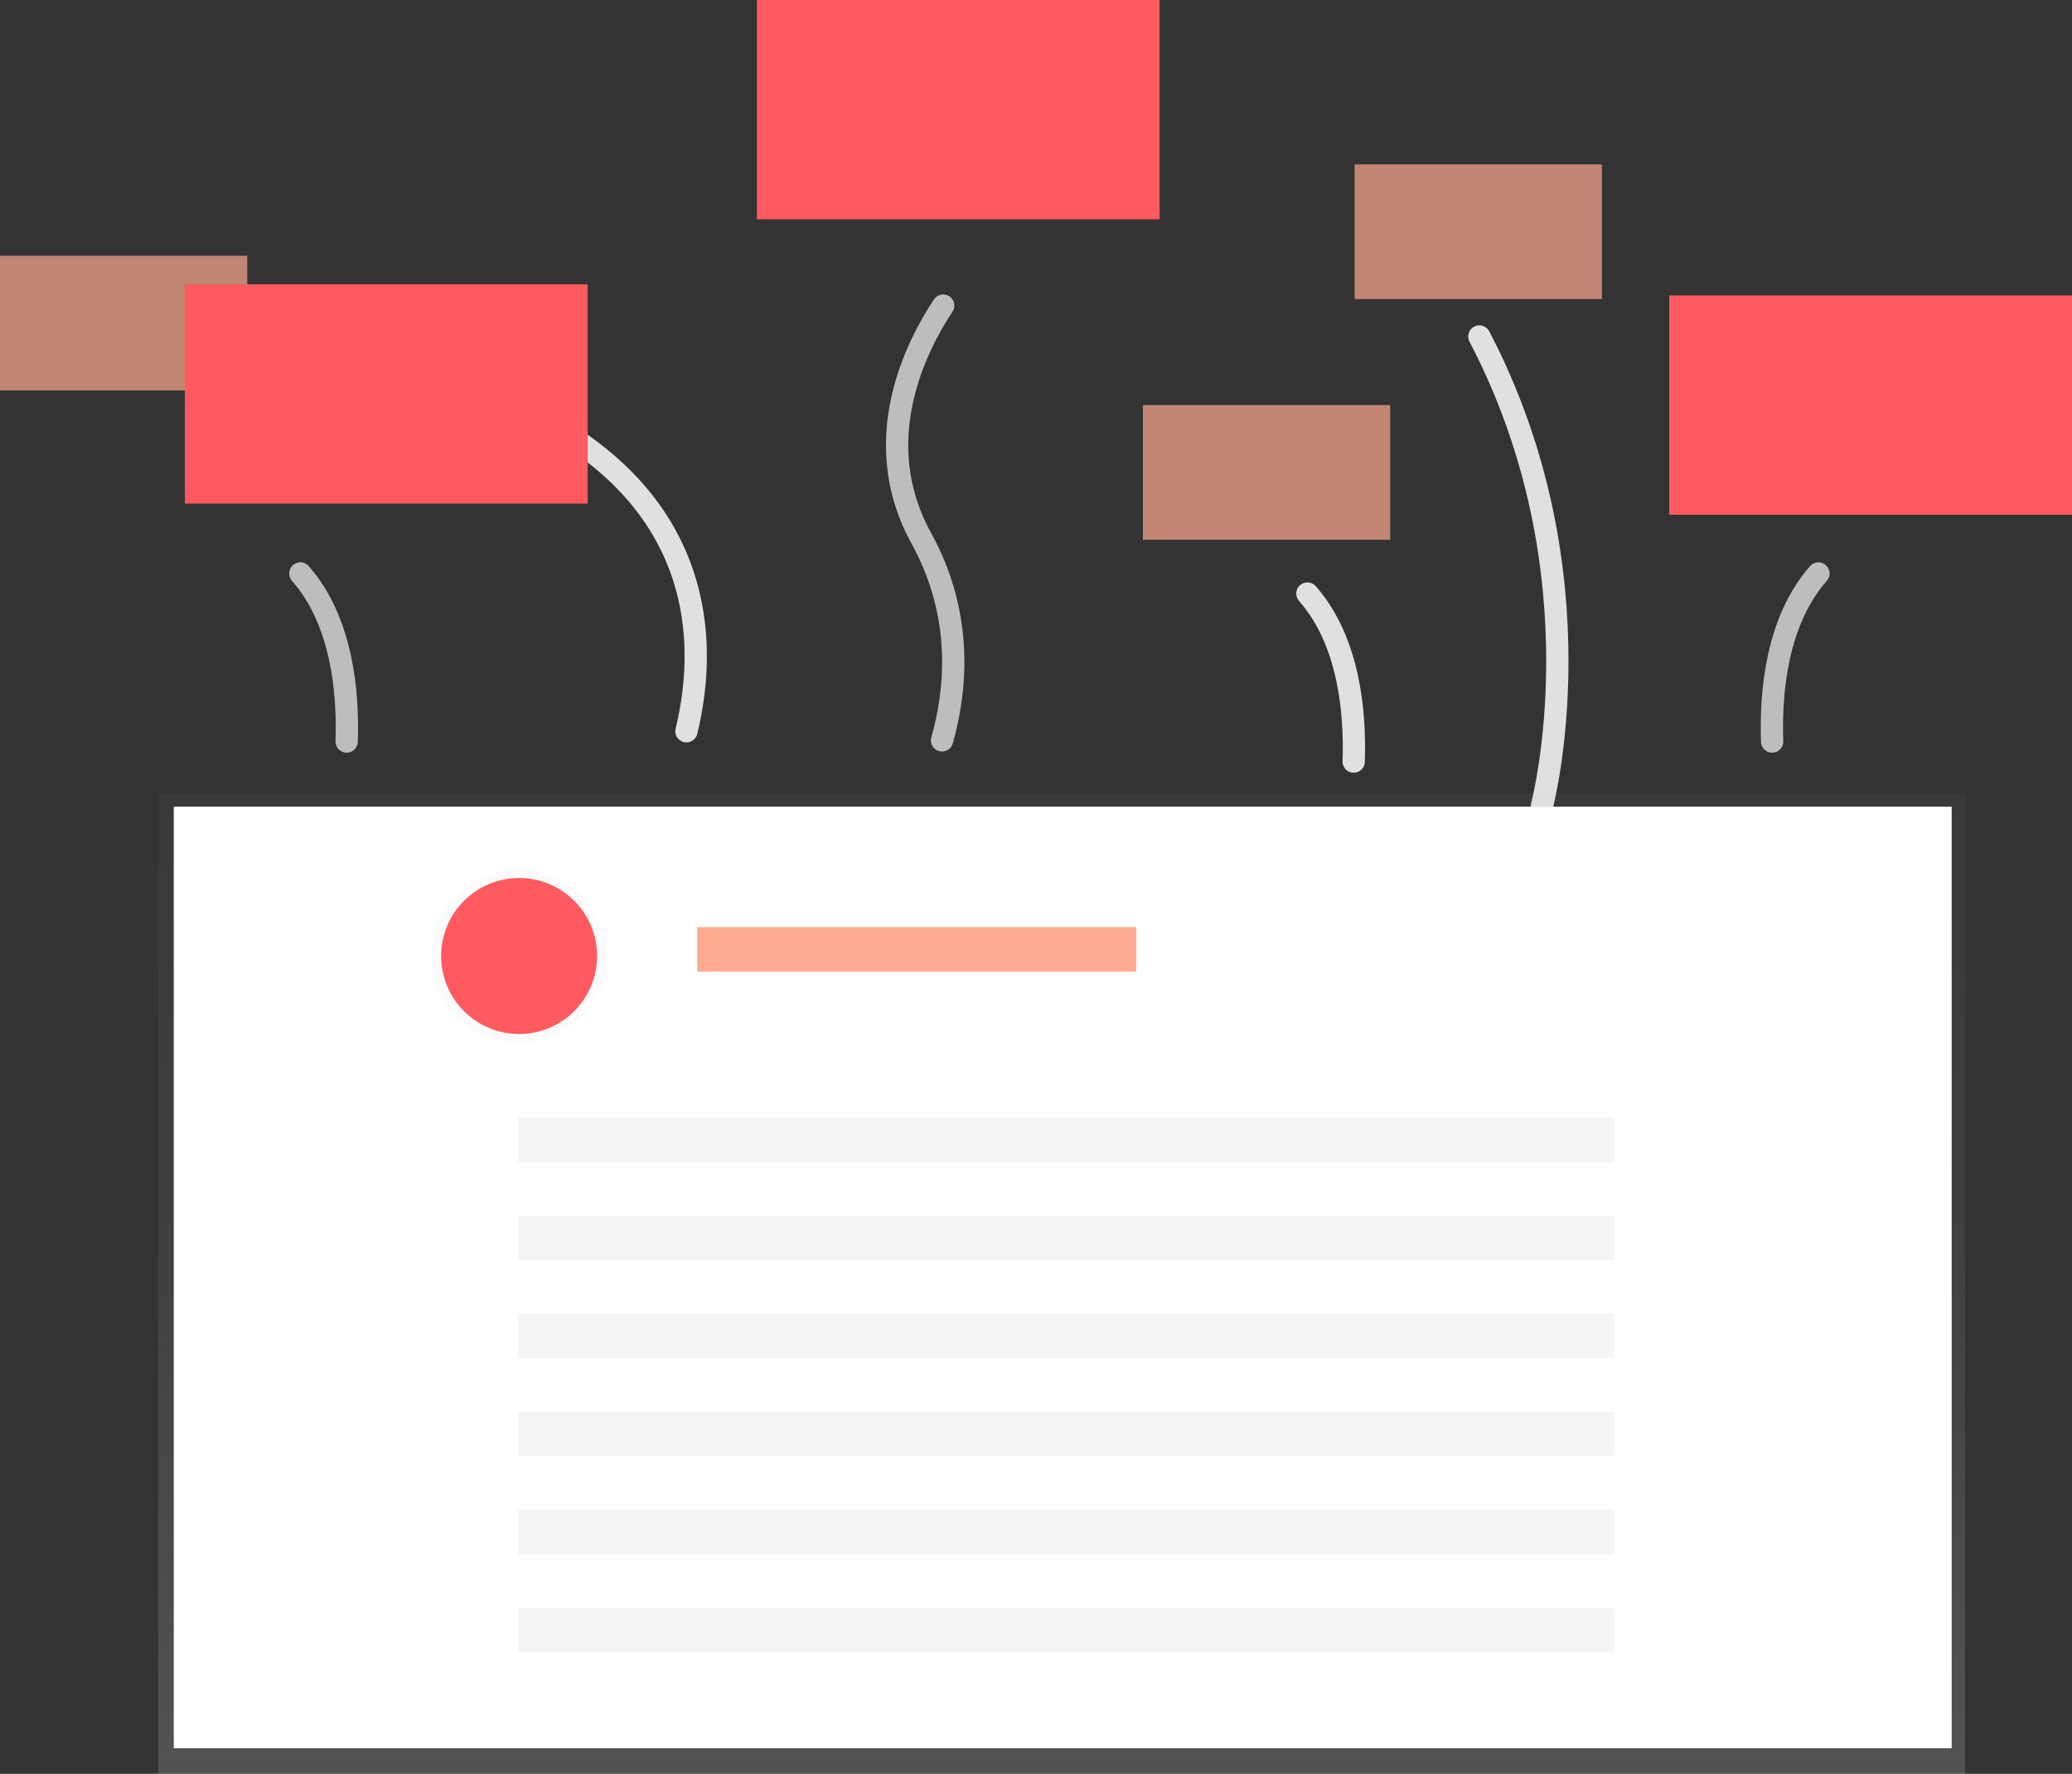 <?xml version="1.0" encoding="UTF-8"?>
<svg width="930px" height="796px" viewBox="0 0 930 796" version="1.1" xmlns="http://www.w3.org/2000/svg" xmlns:xlink="http://www.w3.org/1999/xlink">
    <rect x="0" y="0" width="930" height="796" fill="#333333" stroke="none"/>
    <!-- Generator: Sketch 48.2 (47327) - http://www.bohemiancoding.com/sketch -->
    <title>together</title>
    <desc>Created with Sketch.</desc>
    <defs>
        <linearGradient x1="50%" y1="100%" x2="50%" y2="0%" id="linearGradient-1">
            <stop stop-color="#B3B3B3" stop-opacity="0.25" offset="0%"></stop>
            <stop stop-color="#B3B3B3" stop-opacity="0.1" offset="54%"></stop>
            <stop stop-color="#B3B3B3" stop-opacity="0.05" offset="100%"></stop>
        </linearGradient>
        <linearGradient x1="23300%" y1="46800%" x2="23300%" y2="39000%" id="linearGradient-2">
            <stop stop-color="#B3B3B3" stop-opacity="0.25" offset="0%"></stop>
            <stop stop-color="#B3B3B3" stop-opacity="0.1" offset="54%"></stop>
            <stop stop-color="#B3B3B3" stop-opacity="0.05" offset="100%"></stop>
        </linearGradient>
    </defs>
    <g id="Page-1" stroke="none" stroke-width="1" fill="none" fill-rule="evenodd">
        <g id="together">
            <path d="M692,362 C692,362 720,258 664,151" id="Shape" stroke="#E0E0E0" stroke-width="10" stroke-linecap="round" stroke-linejoin="round" stroke-dasharray="0"></path>
            <path d="M308.1,328.15 C317.98,287.79 320.93,203.65 190.44,167.93" id="Shape" stroke="#E0E0E0" stroke-width="10" stroke-linecap="round" stroke-linejoin="round" stroke-dasharray="0"></path>
            <rect id="Rectangle-path" fill="url(#linearGradient-1)" fill-rule="nonzero" x="71" y="356" width="811" height="440"></rect>
            <rect id="Rectangle-path" fill="#FFFFFF" fill-rule="nonzero" x="78" y="362" width="798" height="422.5"></rect>
            <circle id="Oval" fill="url(#linearGradient-2)" fill-rule="nonzero" cx="233" cy="429" r="39"></circle>
            <circle id="Oval" fill="#FF5A5F" fill-rule="nonzero" cx="233" cy="429" r="35"></circle>
            <rect id="Rectangle-path" fill="#FFAA91" fill-rule="nonzero" x="313" y="416" width="197" height="20"></rect>
            <rect id="Rectangle-path" fill="#F5F5F5" fill-rule="nonzero" x="232.5" y="545.5" width="492" height="20"></rect>
            <rect id="Rectangle-path" fill="#F5F5F5" fill-rule="nonzero" x="232.5" y="501.5" width="492" height="20"></rect>
            <rect id="Rectangle-path" fill="#F5F5F5" fill-rule="nonzero" x="232.5" y="589.5" width="492" height="20"></rect>
            <rect id="Rectangle-path" fill="#F5F5F5" fill-rule="nonzero" x="232.5" y="633.5" width="492" height="20"></rect>
            <rect id="Rectangle-path" fill="#F5F5F5" fill-rule="nonzero" x="232.5" y="677.5" width="492" height="20"></rect>
            <rect id="Rectangle-path" fill="#F5F5F5" fill-rule="nonzero" x="232.5" y="721.5" width="492" height="20"></rect>
            <path d="M155.59,332.76 C156.35,311.14 153.71,278.82 134.81,257.35" id="Shape" stroke="#BDBDBD" stroke-width="10" stroke-linecap="round" stroke-linejoin="round" stroke-dasharray="0"></path>
            <path d="M607.59,341.76 C608.35,320.14 605.71,287.82 586.81,266.35" id="Shape" stroke="#E0E0E0" stroke-width="10" stroke-linecap="round" stroke-linejoin="round" stroke-dasharray="0"></path>
            <path d="M795.41,332.76 C794.65,311.14 797.29,278.82 816.19,257.35" id="Shape" stroke="#BDBDBD" stroke-width="10" stroke-linecap="round" stroke-linejoin="round" stroke-dasharray="0"></path>
            <rect id="Rectangle-path" fill="#FFAA91" fill-rule="nonzero" opacity="0.7" x="0" y="114.78" width="111" height="60.43"></rect>
            <rect id="Rectangle-path" fill="#FFAA91" fill-rule="nonzero" opacity="0.7" x="608" y="73.78" width="111" height="60.43"></rect>
            <rect id="Rectangle-path" fill="#FFAA91" fill-rule="nonzero" opacity="0.7" x="513" y="181.78" width="111" height="60.43"></rect>
            <rect id="Rectangle-path" fill="#FF5A5F" fill-rule="nonzero" x="83" y="127.58" width="180.78" height="98.41"></rect>
            <rect id="Rectangle-path" fill="#FF5A5F" fill-rule="nonzero" x="749.22" y="132.58" width="180.78" height="98.41"></rect>
            <rect id="Rectangle-path" fill="#FF5A5F" fill-rule="nonzero" x="339.71" y="0" width="180.78" height="98.41"></rect>
            <path d="M422.82,332.22 C428.95,310.86 432.94,276.73 413.5,241.5 C389.5,197.99 411.08,155.6 423.35,137.14" id="Shape" stroke="#BDBDBD" stroke-width="10" stroke-linecap="round" stroke-linejoin="round" stroke-dasharray="0"></path>
        </g>
    </g>
</svg>